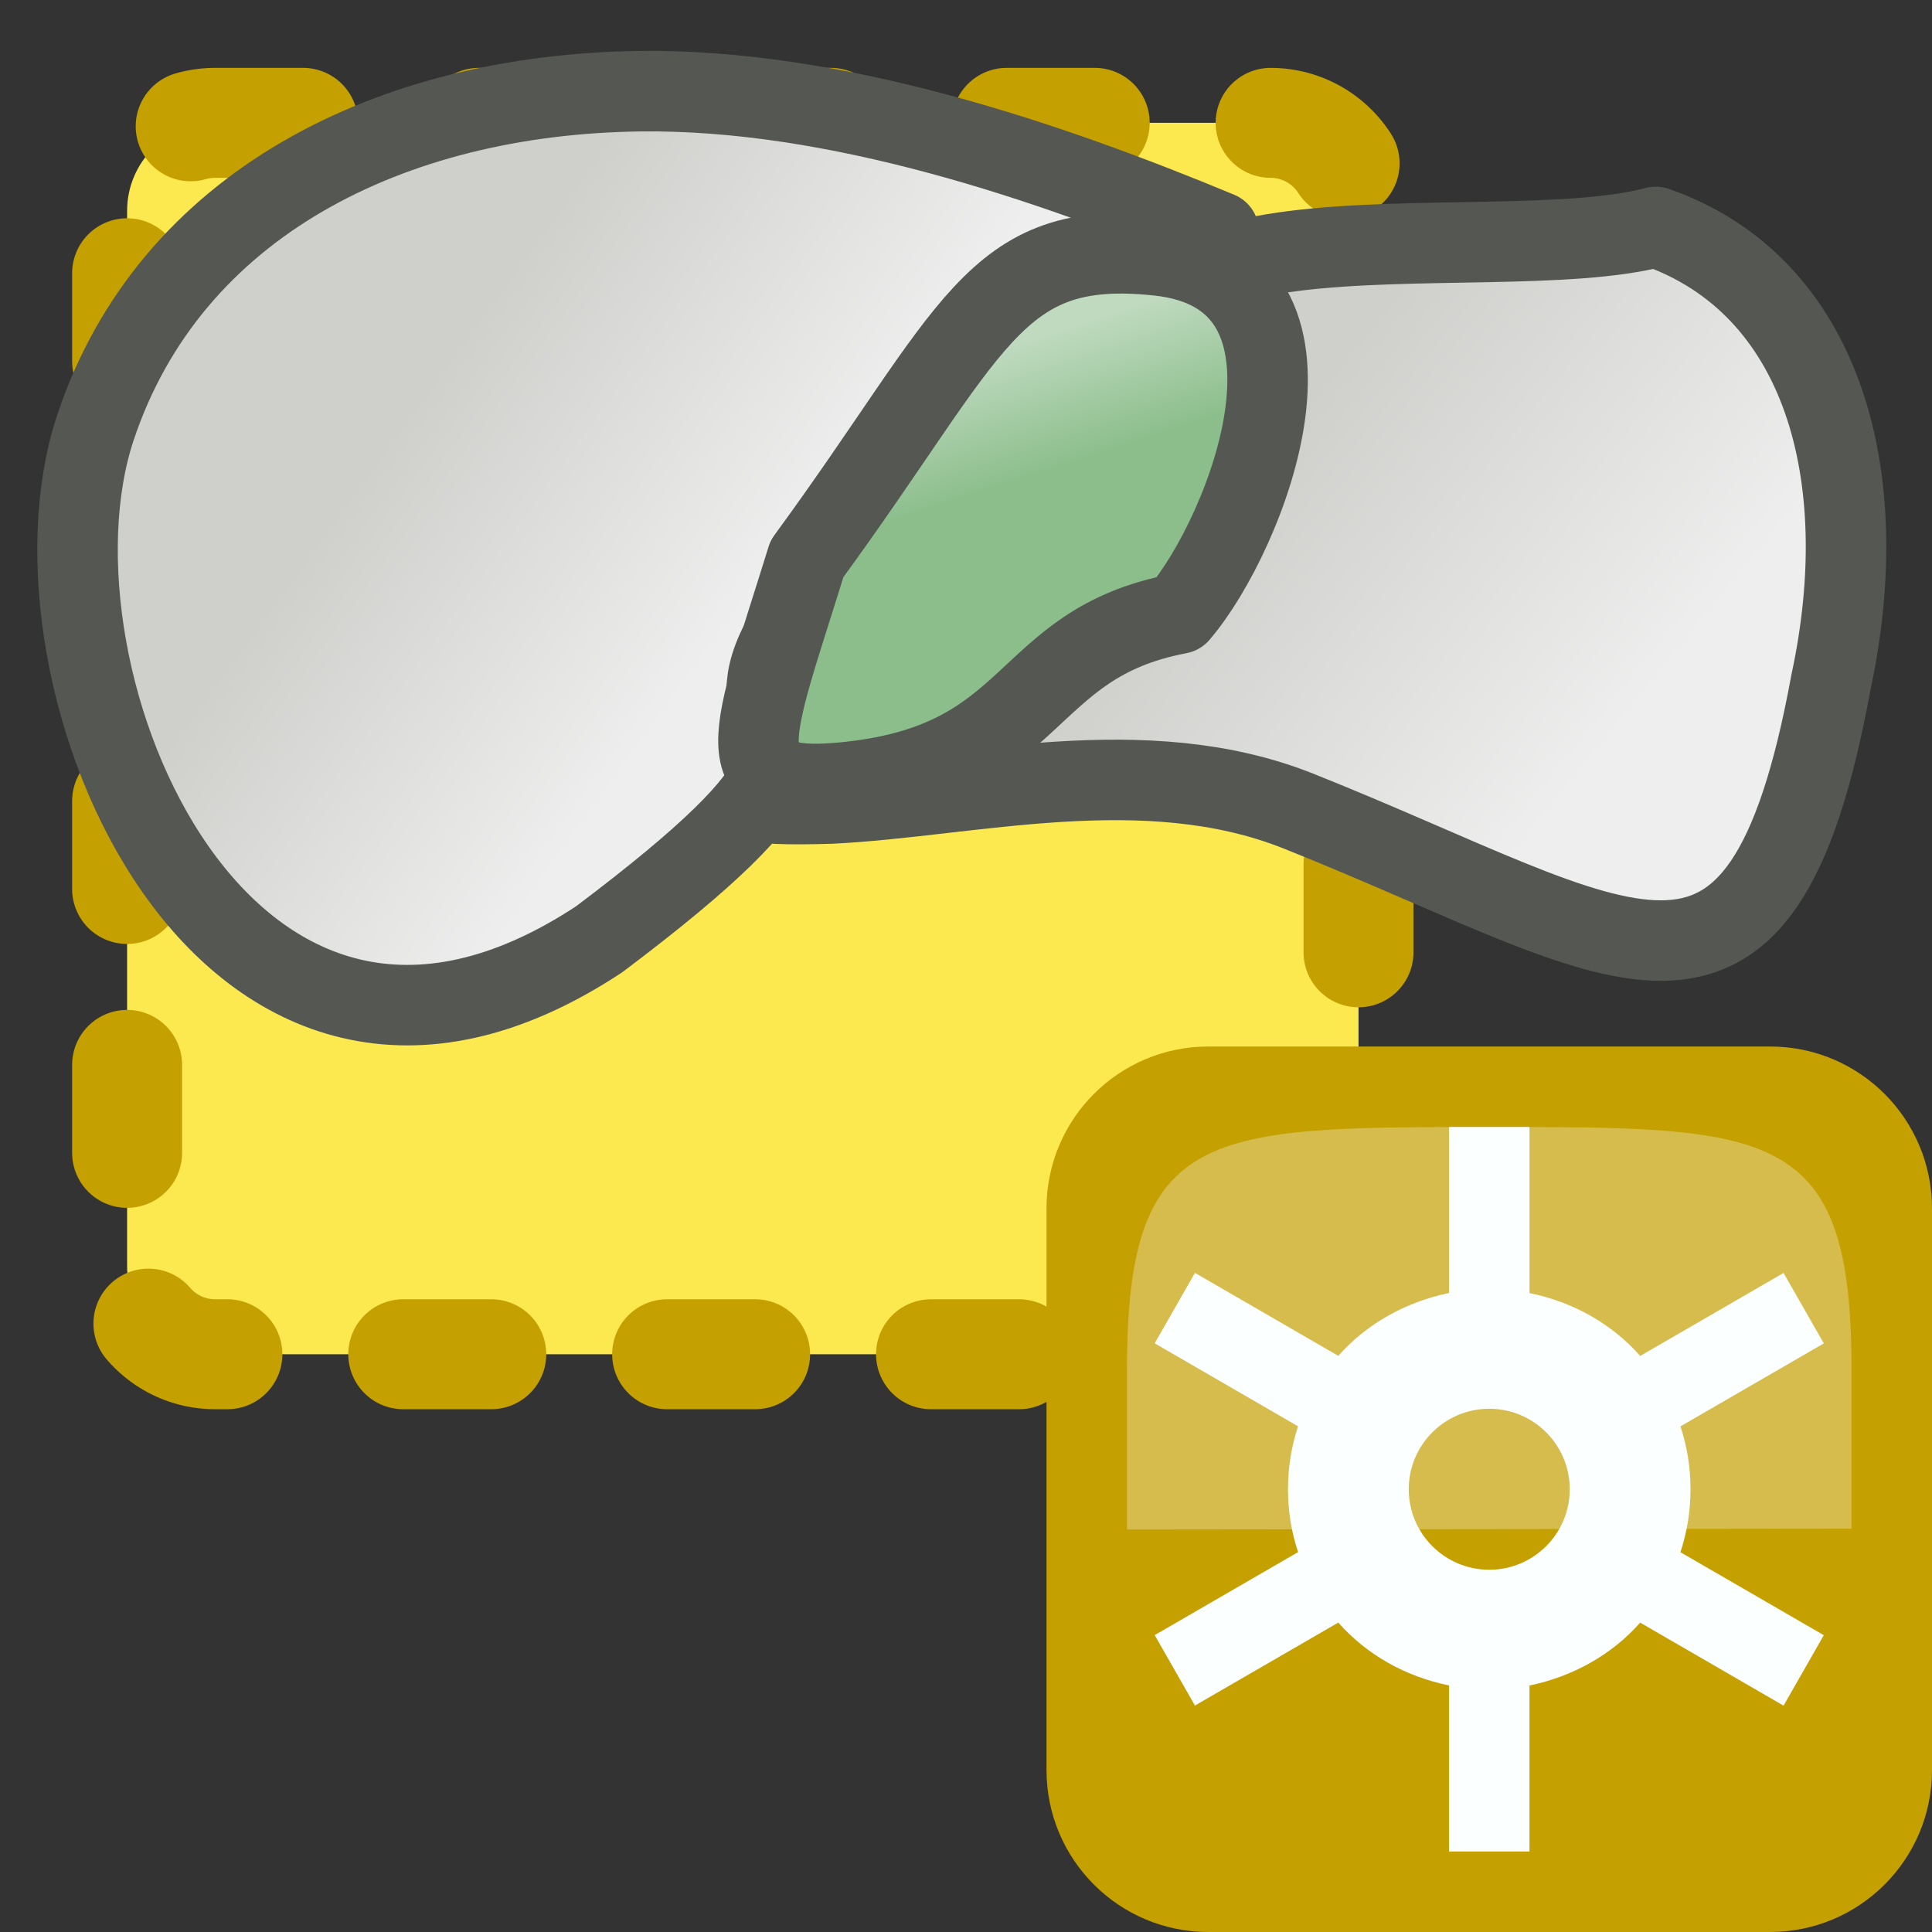 <?xml version="1.0" encoding="UTF-8" standalone="no"?>
<!-- Generator: Adobe Illustrator 15.0.2, SVG Export Plug-In . SVG Version: 6.00 Build 0)  -->

<svg
   xmlns:dc="http://purl.org/dc/elements/1.1/"
   xmlns:cc="http://creativecommons.org/ns#"
   xmlns:rdf="http://www.w3.org/1999/02/22-rdf-syntax-ns#"
   xmlns:svg="http://www.w3.org/2000/svg"
   xmlns="http://www.w3.org/2000/svg"
   xmlns:xlink="http://www.w3.org/1999/xlink"
   xmlns:sodipodi="http://sodipodi.sourceforge.net/DTD/sodipodi-0.dtd"
   xmlns:inkscape="http://www.inkscape.org/namespaces/inkscape"
   version="1.0"
   id="svg5692"
   sodipodi:docname="fillGapBatch.svg"
   inkscape:version="0.48.3.1 r9886"
   inkscape:export-filename="/data/dev/python/qgis_plugins/DigitizingTools/tools/icons/fillGapBatch.png"
   inkscape:export-xdpi="91.838875"
   inkscape:export-ydpi="91.838875"
   x="0px"
   y="0px"
   width="24"
   height="24"
   viewBox="0 0 24 24"
   enable-background="new 0 0 24 24"
   xml:space="preserve"><rect x="0" y="0" width="24" height="24" fill="#333333" stroke="none"/><defs
   id="defs29497"><linearGradient
     id="linearGradient30991"><stop
       style="stop-color:#8cbe8c;stop-opacity:1;"
       offset="0"
       id="stop30993" /><stop
       id="stop30999"
       offset="1"
       style="stop-color:#bfdabf;stop-opacity:0.498;" /></linearGradient><linearGradient
     inkscape:collect="always"
     xlink:href="#linearGradient2983"
     id="linearGradient2989"
     x1="4.5"
     y1="3.5"
     x2="6.5"
     y2="10.5"
     gradientUnits="userSpaceOnUse" /><linearGradient
     id="linearGradient2983"><stop
       id="stop30905"
       offset="0"
       style="stop-color:#eeeeee;stop-opacity:1;" /><stop
       style="stop-color:#cfcfcf;stop-opacity:1;"
       offset="1"
       id="stop2987" /></linearGradient><linearGradient
     y2="5"
     x2="4"
     y1="8.5"
     x1="10.5"
     gradientUnits="userSpaceOnUse"
     id="linearGradient9261"
     xlink:href="#linearGradient30849"
     inkscape:collect="always"
     gradientTransform="matrix(2,0,0,2,0.442,-15.92)" /><linearGradient
     id="linearGradient30849"><stop
       style="stop-color:#8cbe8c;stop-opacity:1;"
       offset="0"
       id="stop30851" /><stop
       style="stop-color:#a1daa1;stop-opacity:1;"
       offset="1"
       id="stop30853" /></linearGradient><linearGradient
     y2="5"
     x2="4"
     y1="8.5"
     x1="10.5"
     gradientUnits="userSpaceOnUse"
     id="linearGradient9261-6"
     xlink:href="#linearGradient30849-5"
     inkscape:collect="always"
     gradientTransform="matrix(2,0,0,2,0.442,-15.92)" /><linearGradient
     id="linearGradient30849-5"><stop
       style="stop-color:#eeeeee;stop-opacity:1;"
       offset="0"
       id="stop30851-6" /><stop
       style="stop-color:#cfcfcc;stop-opacity:1;"
       offset="1"
       id="stop30853-5" /></linearGradient><linearGradient
     y2="5"
     x2="4"
     y1="8.5"
     x1="10.5"
     gradientTransform="matrix(1.034,0,0,1.034,0.854,0.461)"
     gradientUnits="userSpaceOnUse"
     id="linearGradient37797-1"
     xlink:href="#linearGradient30849-5-1"
     inkscape:collect="always" /><linearGradient
     id="linearGradient30849-5-1"><stop
       style="stop-color:#8cbe8c;stop-opacity:1;"
       offset="0"
       id="stop30851-6-2" /><stop
       style="stop-color:#bfdabf;stop-opacity:1;"
       offset="1"
       id="stop30853-5-0" /></linearGradient><linearGradient
     inkscape:collect="always"
     xlink:href="#linearGradient30849-5-4"
     id="linearGradient38130-7"
     gradientUnits="userSpaceOnUse"
     gradientTransform="matrix(1.034,0,0,1.034,3.533,3.222)"
     x1="10.5"
     y1="8.5"
     x2="4"
     y2="5" /><linearGradient
     id="linearGradient30849-5-4"><stop
       style="stop-color:#eeeeee;stop-opacity:1;"
       offset="0"
       id="stop30851-6-6" /><stop
       style="stop-color:#cfcfcc;stop-opacity:1;"
       offset="1"
       id="stop30853-5-3" /></linearGradient><linearGradient
     y2="5"
     x2="4"
     y1="8.5"
     x1="10.5"
     gradientTransform="matrix(1.034,0,0,1.034,0.854,0.461)"
     gradientUnits="userSpaceOnUse"
     id="linearGradient37797"
     xlink:href="#linearGradient30849-5-45"
     inkscape:collect="always" /><linearGradient
     id="linearGradient30849-5-45"><stop
       style="stop-color:#eeeeee;stop-opacity:1;"
       offset="0"
       id="stop30851-6-8" /><stop
       style="stop-color:#cfcfcc;stop-opacity:1;"
       offset="1"
       id="stop30853-5-6" /></linearGradient><linearGradient
     y2="5"
     x2="4"
     y1="8.5"
     x1="10.5"
     gradientTransform="matrix(1.034,0,0,1.034,4.584,2.525)"
     gradientUnits="userSpaceOnUse"
     id="linearGradient38294"
     xlink:href="#linearGradient30849-5-45"
     inkscape:collect="always" /><linearGradient
     y2="5"
     x2="4"
     y1="8.5"
     x1="10.5"
     gradientTransform="matrix(1.034,0,0,1.034,0.854,0.461)"
     gradientUnits="userSpaceOnUse"
     id="linearGradient37797-0"
     xlink:href="#linearGradient30849-5-12"
     inkscape:collect="always" /><linearGradient
     id="linearGradient30849-5-12"><stop
       style="stop-color:#eeeeee;stop-opacity:1;"
       offset="0"
       id="stop30851-6-61" /><stop
       style="stop-color:#cfcfcc;stop-opacity:1;"
       offset="1"
       id="stop30853-5-7" /></linearGradient><linearGradient
     inkscape:collect="always"
     xlink:href="#linearGradient30849-5"
     id="linearGradient48179"
     gradientUnits="userSpaceOnUse"
     gradientTransform="matrix(1.034,0,0,1.034,-0.332,0.985)"
     x1="20.037"
     y1="7.271"
     x2="15.847"
     y2="3.869" /><linearGradient
     inkscape:collect="always"
     xlink:href="#linearGradient30849-5-4"
     id="linearGradient48181"
     gradientUnits="userSpaceOnUse"
     gradientTransform="matrix(1.034,0,0,1.034,0.771,-0.017)"
     x1="7.747"
     y1="7.713"
     x2="4"
     y2="5" /><linearGradient
     inkscape:collect="always"
     xlink:href="#linearGradient30849-5-1"
     id="linearGradient48183"
     gradientUnits="userSpaceOnUse"
     gradientTransform="matrix(1.207,0,0,1.207,6.463,-2.983)"
     x1="5.387"
     y1="7.074"
     x2="4.969"
     y2="5.8" /></defs><sodipodi:namedview
   pagecolor="#ffffff"
   bordercolor="#666666"
   borderopacity="1"
   objecttolerance="10"
   gridtolerance="10"
   guidetolerance="10"
   inkscape:pageopacity="0"
   inkscape:pageshadow="2"
   inkscape:window-width="1920"
   inkscape:window-height="1030"
   id="namedview29495"
   showgrid="false"
   inkscape:zoom="9.8333335"
   inkscape:cx="-2.0798007"
   inkscape:cy="12.517178"
   inkscape:window-x="0"
   inkscape:window-y="27"
   inkscape:window-maximized="1"
   inkscape:current-layer="svg5692" />
<path
   d="m 2.672,1.526 h 13.11 c 0.604,0 1.094,0.488 1.094,1.093 v 13.11 c 0,0.604 -0.489,1.094 -1.094,1.094 H 2.672 c -0.603,0 -1.093,-0.489 -1.093,-1.094 V 2.619 c 0,-0.603 0.489,-1.093 1.093,-1.093 z"
   id="rect2902-0"
   inkscape:connector-curvature="0"
   style="fill:#fce94f;stroke:#c4a000;stroke-width:1.366;stroke-linecap:round;stroke-linejoin:round;stroke-dasharray:1.093, 2.185" /><g
   id="layer8"
   inkscape:groupmode="layer"
   inkscape:label="main">
	<linearGradient
   id="path6995-2_1_"
   gradientUnits="userSpaceOnUse"
   x1="3.086"
   y1="14.025"
   x2="20.912"
   y2="10.882">
		<stop
   offset="0"
   style="stop-color:#C8E6FA"
   id="stop29453" />
		<stop
   offset="0.286"
   style="stop-color:#B7DDF6"
   id="stop29455" />
		<stop
   offset="0.852"
   style="stop-color:#8AC7EB"
   id="stop29457" />
		<stop
   offset="1"
   style="stop-color:#7DC1E8"
   id="stop29459" />
	</linearGradient>
	
		
	
		
	
		
	
		
	
		
	
		
</g>


<g
   id="g48174"
   transform="translate(-0.099,0.34)"><path
     inkscape:connector-curvature="0"
     sodipodi:nodetypes="ccscsc"
     id="path3112"
     d="m 20.666,2.479 c 2.076,0.723 2.73,3.085 2.178,5.655 -0.88,4.796 -2.53,3.231 -6.617,1.601 -1.913,-0.763 -4.083,-0.175 -5.816,-0.093 -4.381,0.133 6.12,-1.724 4.42,-4.491 -2.048,-3.335 3.714,-2.109 5.833,-2.671 z"
     style="fill:url(#linearGradient48179);fill-opacity:1;fill-rule:evenodd;stroke:#555753;stroke-width:1;stroke-linecap:round;stroke-linejoin:round;stroke-miterlimit:4;stroke-opacity:1;stroke-dasharray:none;display:inline;enable-background:new"
     inkscape:export-filename="e:\Program Files\QGIS-Dev\themes\gis\path3420.png"
     inkscape:export-xdpi="90"
     inkscape:export-ydpi="90" /><path
     inkscape:connector-curvature="0"
     sodipodi:nodetypes="ssccs"
     id="path3112-14"
     d="M 1.285,4.97 C 2.213,2.187 4.963,0.836 8.034,0.793 10.485,0.759 13.141,1.669 15.239,2.541 4.871,10.617 13.217,7.059 7.542,11.328 2.893,14.396 0.251,8.073 1.285,4.97 z"
     style="fill:url(#linearGradient48181);fill-opacity:1;fill-rule:evenodd;stroke:#555753;stroke-width:1;stroke-linecap:round;stroke-linejoin:round;stroke-miterlimit:4;stroke-opacity:1;stroke-dasharray:none;display:inline;enable-background:new"
     inkscape:export-filename="e:\Program Files\QGIS-Dev\themes\gis\path3420.png"
     inkscape:export-xdpi="90"
     inkscape:export-ydpi="90" /><path
     inkscape:connector-curvature="0"
     sodipodi:nodetypes="cscsc"
     id="path3112-1"
     d="m 10.123,6.602 c 2.09,-2.856 2.301,-3.99 4.367,-3.768 2.353,0.252 1.104,3.458 0.254,4.449 -1.996,0.377 -1.719,1.871 -4.186,2.099 -1.496,0.138 -1.124,-0.552 -0.435,-2.779 z"
     style="fill:url(#linearGradient48183);fill-opacity:1;fill-rule:evenodd;stroke:#555753;stroke-width:1;stroke-linecap:round;stroke-linejoin:round;stroke-miterlimit:4;stroke-opacity:1;stroke-dasharray:none;display:inline;enable-background:new"
     inkscape:export-filename="e:\Program Files\QGIS-Dev\themes\gis\path3420.png"
     inkscape:export-xdpi="90"
     inkscape:export-ydpi="90" /></g><g
   id="g29490"><path
     style="fill:#c4a000"
     inkscape:connector-curvature="0"
     id="rect2730"
     inkscape:export-xdpi="120"
     inkscape:export-ydpi="120"
     d="m 15.012,13 h 6.977 C 23.1,13 24,13.9 24,15.012 v 6.977 C 24,23.1 23.1,24 21.988,24 H 15.011 C 13.9,24 13,23.1 13,21.988 V 15.011 C 13,13.9 13.9,13 15.012,13 z" /><path
     style="fill:#fcffff"
     inkscape:connector-curvature="0"
     id="rect3812"
     d="m 18,14 v 2.062 c -0.537,0.111 -1.024,0.383 -1.375,0.781 l -1.781,-1.031 -0.5,0.875 1.781,1.031 C 16.043,17.967 16,18.225 16,18.5 c 0,0.275 0.043,0.533 0.125,0.781 l -1.781,1.031 0.5,0.875 1.781,-1.031 c 0.353,0.4 0.832,0.67 1.375,0.781 V 23 h 1 v -2.062 c 0.537,-0.111 1.024,-0.383 1.375,-0.781 l 1.781,1.031 0.5,-0.875 -1.781,-1.031 C 20.957,19.033 21,18.775 21,18.5 21,18.225 20.957,17.967 20.875,17.719 l 1.781,-1.031 -0.5,-0.875 -1.781,1.031 C 20.022,16.444 19.543,16.174 19,16.063 V 14 h -1 z m 0.5,3.5 c 0.552,0 1,0.448 1,1 0,0.552 -0.448,1 -1,1 -0.552,0 -1,-0.448 -1,-1 0,-0.552 0.448,-1 1,-1 z" /><path
     style="opacity:0.3;fill:#fcffff"
     inkscape:connector-curvature="0"
     id="path4133"
     sodipodi:nodetypes="ccsssc"
     enable-background="new    "
     d="m 14,19 9,-0.01 c 0,0 0,0 0,-2 C 23,14 22,14 18.5,14 15,14 14,14 14,17 c 0,2 0,2 0,2 z" /></g></svg>